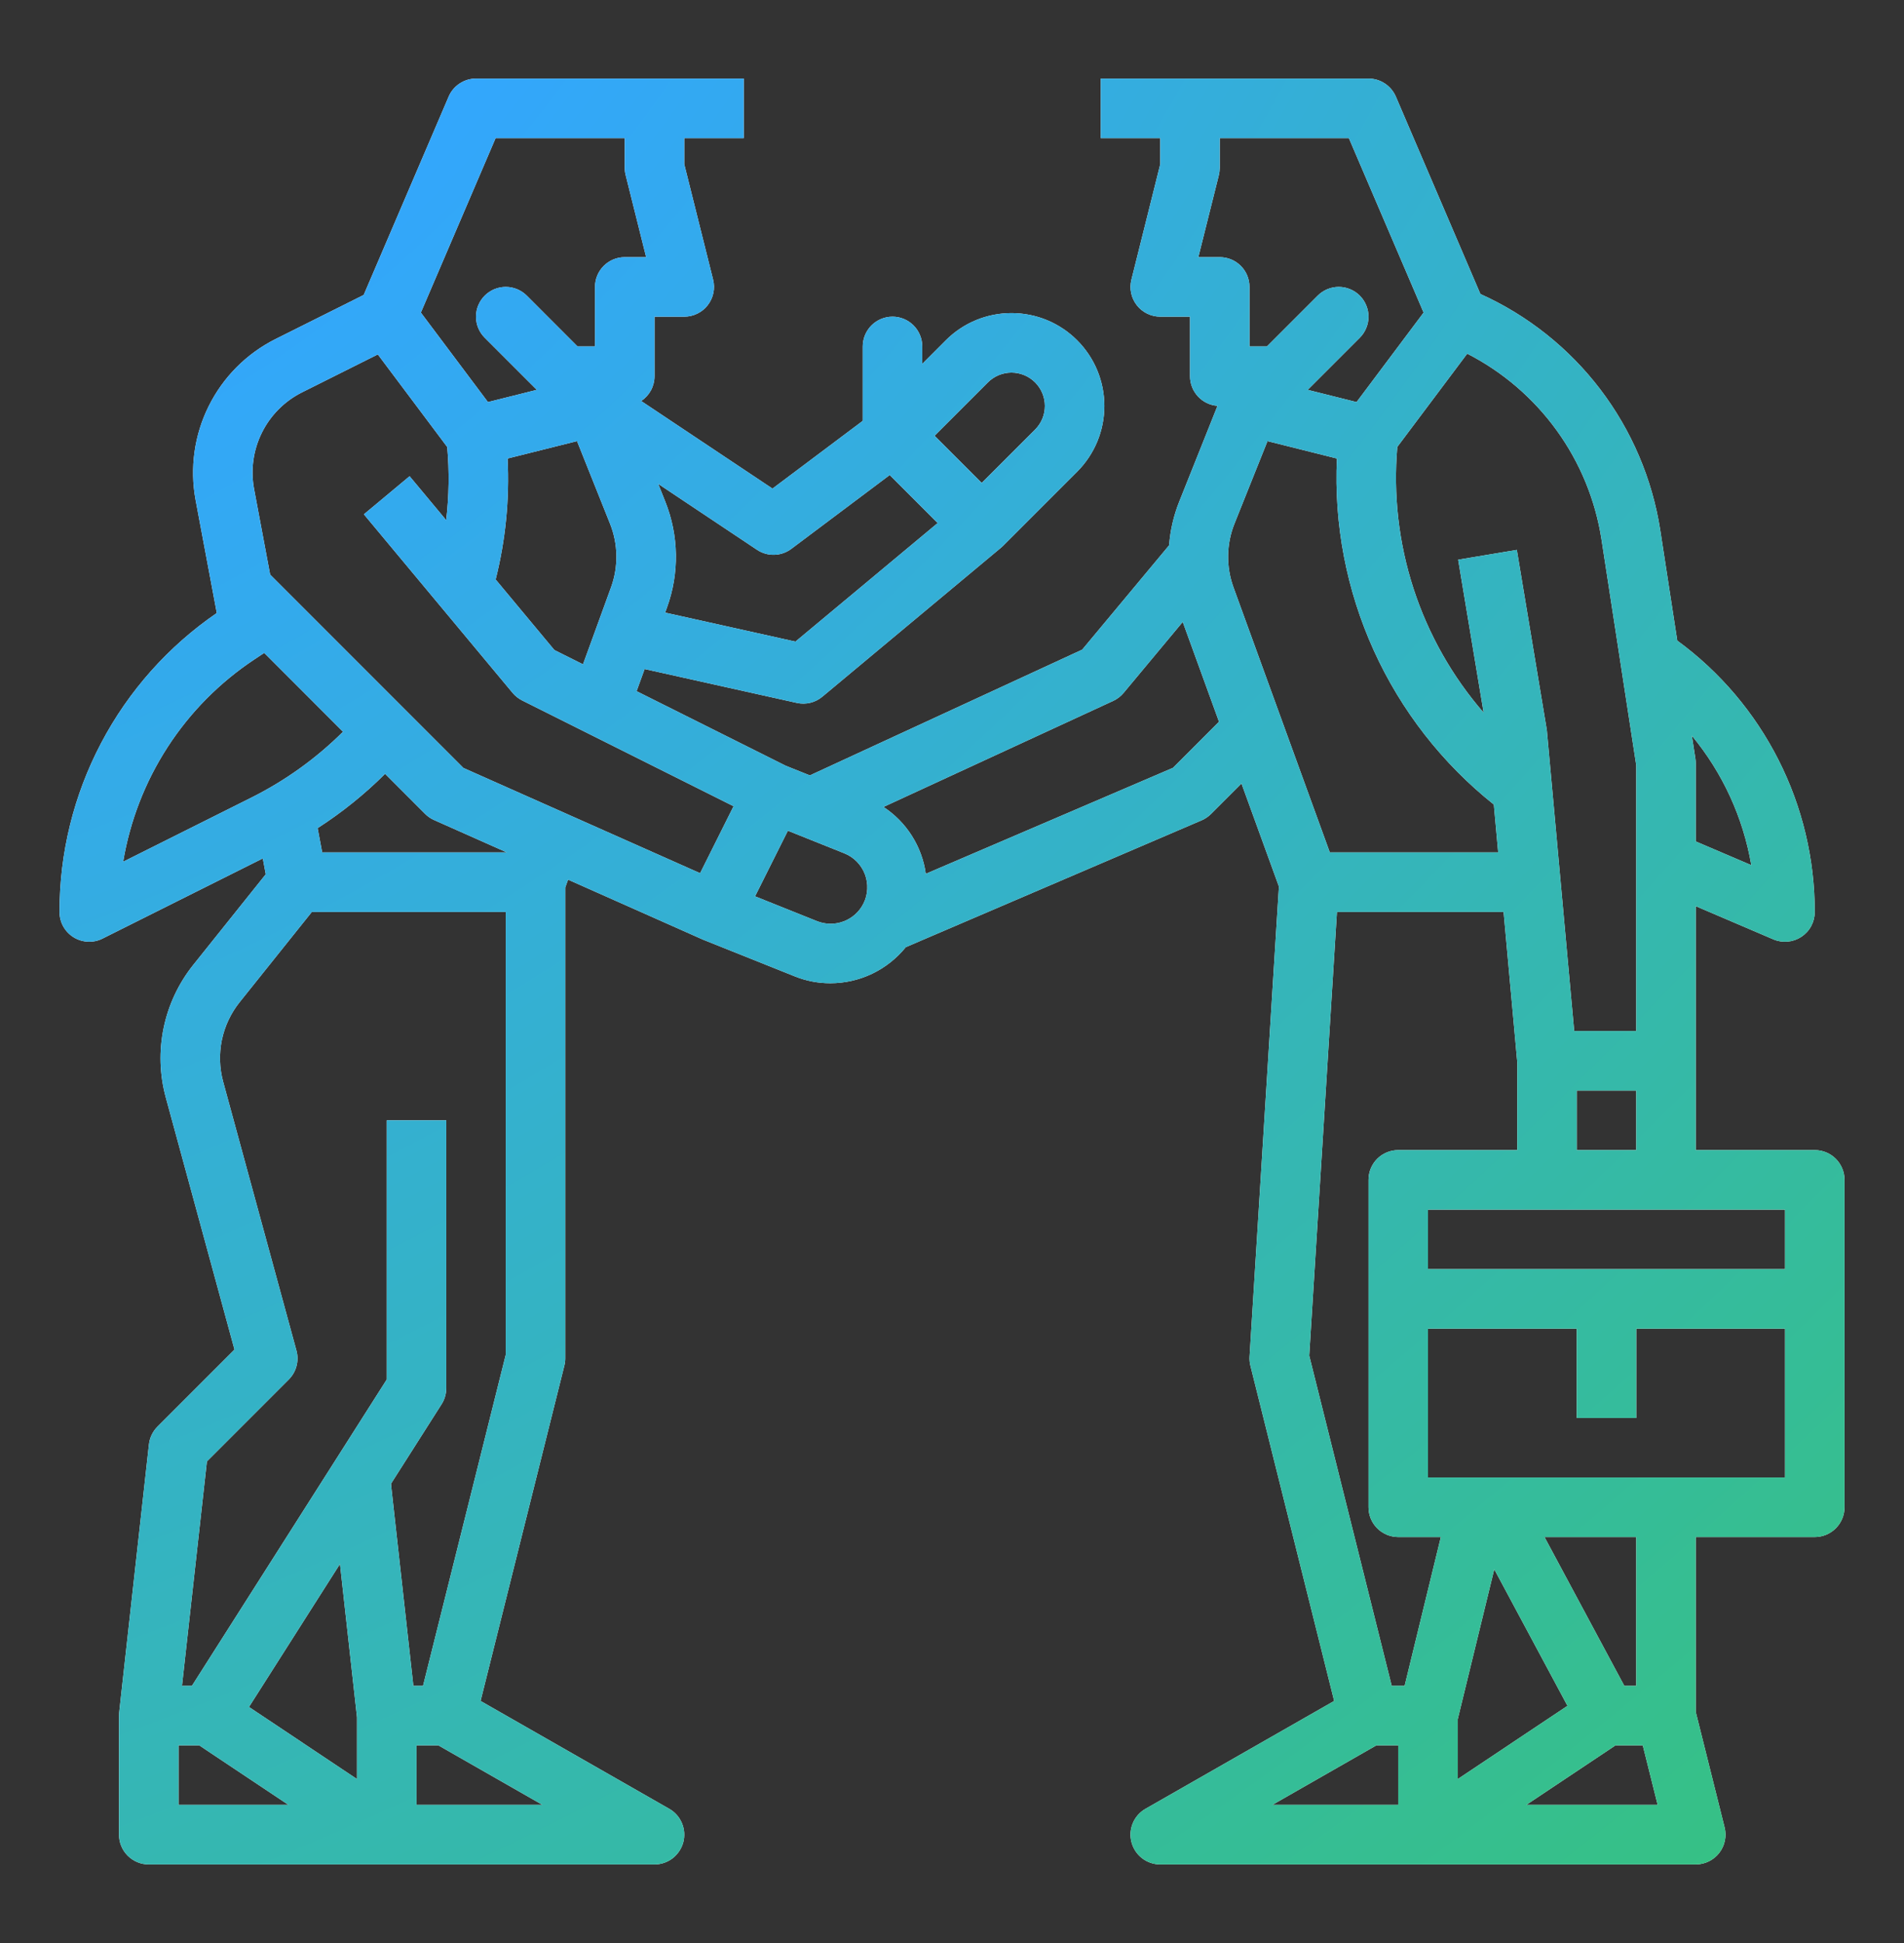 <svg width="50" height="51" viewBox="0 0 50 51" fill="none" xmlns="http://www.w3.org/2000/svg">
<rect x="0" y="0" width="50" height="51" fill="#333333" stroke="none"/>
<path d="M47.656 30.188H44.531V23.785L46.568 24.656C46.687 24.707 46.816 24.727 46.945 24.716C47.074 24.704 47.197 24.661 47.305 24.59C47.413 24.518 47.502 24.422 47.563 24.308C47.624 24.194 47.656 24.067 47.656 23.938C47.657 22.55 47.331 21.182 46.703 19.944C46.076 18.706 45.166 17.634 44.046 16.815L43.599 13.914C43.389 12.57 42.847 11.3 42.023 10.218C41.198 9.136 40.117 8.276 38.876 7.717L36.656 2.536C36.595 2.395 36.495 2.276 36.368 2.192C36.24 2.107 36.09 2.062 35.938 2.062H28.906V3.625H30.469V4.31L29.711 7.342C29.682 7.457 29.68 7.577 29.704 7.693C29.729 7.809 29.78 7.918 29.853 8.012C29.926 8.106 30.02 8.181 30.126 8.233C30.233 8.285 30.35 8.312 30.469 8.312H31.25V9.875C31.25 10.072 31.325 10.261 31.459 10.406C31.592 10.55 31.776 10.639 31.972 10.653L30.968 13.165C30.821 13.532 30.731 13.92 30.701 14.314L28.419 17.052L21.267 20.353L20.633 20.099L16.717 18.142L16.928 17.561L20.924 18.45C21.041 18.476 21.162 18.475 21.278 18.447C21.394 18.419 21.502 18.364 21.594 18.288L26.281 14.381C26.3 14.366 26.317 14.35 26.334 14.334L28.287 12.381C28.513 12.154 28.693 11.885 28.816 11.589C28.938 11.294 29.001 10.976 29.001 10.656C29.001 10.336 28.938 10.019 28.816 9.723C28.693 9.427 28.513 9.158 28.287 8.932C28.06 8.705 27.792 8.526 27.496 8.403C27.2 8.281 26.883 8.218 26.562 8.218C26.242 8.218 25.925 8.281 25.629 8.403C25.333 8.526 25.065 8.705 24.838 8.932L24.219 9.551V9.094C24.219 8.887 24.136 8.688 23.99 8.541C23.843 8.395 23.645 8.312 23.438 8.312C23.23 8.312 23.032 8.395 22.885 8.541C22.739 8.688 22.656 8.887 22.656 9.094V11.047L20.286 12.825L16.838 10.526C16.945 10.455 17.034 10.358 17.095 10.245C17.156 10.131 17.188 10.004 17.188 9.875V8.312H17.969C18.087 8.312 18.205 8.285 18.311 8.233C18.418 8.181 18.512 8.106 18.584 8.012C18.658 7.918 18.708 7.809 18.733 7.693C18.758 7.577 18.755 7.457 18.727 7.342L17.969 4.31V3.625H19.531V2.062H12.5C12.347 2.062 12.198 2.107 12.07 2.192C11.942 2.276 11.842 2.395 11.782 2.536L9.551 7.742L7.228 8.903C6.47 9.285 5.857 9.902 5.48 10.662C5.102 11.421 4.982 12.283 5.135 13.117L5.693 16.091C4.418 16.965 3.376 18.136 2.656 19.503C1.936 20.87 1.561 22.392 1.563 23.938C1.563 24.071 1.597 24.202 1.661 24.318C1.726 24.434 1.82 24.532 1.933 24.602C2.046 24.672 2.176 24.712 2.309 24.718C2.442 24.724 2.574 24.696 2.693 24.636L6.901 22.532L6.979 22.948L5.07 25.333C4.687 25.814 4.422 26.379 4.297 26.982C4.172 27.584 4.191 28.207 4.352 28.801L6.158 35.424L4.135 37.447C4.01 37.573 3.931 37.737 3.911 37.914L3.13 44.945C3.127 44.974 3.125 45.002 3.125 45.031H3.125V48.156C3.125 48.363 3.207 48.562 3.354 48.709C3.5 48.855 3.699 48.938 3.906 48.938H17.188C17.36 48.938 17.527 48.881 17.664 48.776C17.8 48.67 17.898 48.523 17.943 48.357C17.987 48.19 17.975 48.014 17.908 47.855C17.842 47.696 17.725 47.563 17.575 47.478L12.62 44.647L14.82 35.846C14.836 35.784 14.844 35.72 14.844 35.656V23.294L14.918 23.089L18.433 24.651C18.437 24.654 18.442 24.655 18.447 24.657C18.451 24.659 18.455 24.661 18.46 24.663L20.879 25.631C21.173 25.748 21.487 25.809 21.804 25.808C22.184 25.808 22.56 25.723 22.903 25.559C23.245 25.395 23.547 25.157 23.787 24.861L31.558 21.531C31.649 21.491 31.732 21.435 31.802 21.365L32.602 20.566L33.585 23.27L32.814 35.608C32.809 35.688 32.816 35.768 32.836 35.846L35.036 44.647L30.081 47.478C29.932 47.563 29.814 47.696 29.748 47.855C29.681 48.014 29.669 48.19 29.714 48.357C29.758 48.523 29.856 48.67 29.992 48.776C30.129 48.881 30.297 48.938 30.469 48.938H44.531C44.65 48.938 44.767 48.91 44.874 48.858C44.98 48.806 45.074 48.731 45.147 48.637C45.22 48.543 45.271 48.434 45.295 48.318C45.32 48.202 45.318 48.082 45.289 47.967L44.531 44.935V40.344H47.656C47.864 40.344 48.062 40.261 48.209 40.115C48.355 39.968 48.438 39.77 48.438 39.562V30.969C48.438 30.762 48.355 30.563 48.209 30.416C48.062 30.27 47.864 30.188 47.656 30.188ZM41.406 30.188V28.625H42.969V30.188H41.406ZM34.922 22.375L32.392 15.417C32.195 14.875 32.204 14.28 32.418 13.745L33.285 11.579L35.108 12.035C35.028 13.767 35.36 15.493 36.076 17.072C36.792 18.651 37.873 20.038 39.229 21.118L39.343 22.375H34.922ZM45.99 22.709L44.531 22.086V20.031C44.531 19.991 44.528 19.952 44.522 19.912L44.429 19.31C45.238 20.287 45.776 21.459 45.99 22.709ZM42.055 14.152L42.969 20.091V27.062H41.339L40.622 19.179C40.62 19.16 40.618 19.141 40.614 19.122L39.833 14.434L38.292 14.691L38.961 18.707C38.135 17.755 37.509 16.647 37.119 15.449C36.73 14.25 36.586 12.986 36.694 11.73L38.53 9.283C39.46 9.759 40.264 10.448 40.877 11.294C41.49 12.14 41.894 13.12 42.055 14.152L42.055 14.152ZM31.469 6.75L32.008 4.596C32.023 4.534 32.031 4.47 32.031 4.406V3.625H35.422L37.385 8.205L35.624 10.554L34.341 10.233L35.709 8.865C35.781 8.792 35.839 8.706 35.878 8.611C35.917 8.517 35.938 8.415 35.938 8.312C35.938 8.21 35.917 8.108 35.878 8.014C35.839 7.919 35.781 7.833 35.709 7.76C35.636 7.687 35.55 7.63 35.455 7.591C35.361 7.551 35.259 7.531 35.156 7.531C35.054 7.531 34.952 7.551 34.857 7.591C34.763 7.63 34.676 7.687 34.604 7.76L33.27 9.094H32.812V7.531C32.812 7.324 32.73 7.125 32.584 6.979C32.437 6.832 32.239 6.75 32.031 6.75H31.469ZM14.558 17.062L13.016 15.211C13.277 14.174 13.383 13.104 13.33 12.035L15.153 11.579L16.019 13.745C16.233 14.28 16.243 14.875 16.046 15.416L15.31 17.438L14.558 17.062ZM25.943 10.037C26.024 9.956 26.121 9.891 26.227 9.847C26.334 9.803 26.448 9.78 26.562 9.78C26.677 9.78 26.791 9.803 26.898 9.847C27.004 9.891 27.101 9.956 27.182 10.037C27.263 10.118 27.328 10.215 27.372 10.321C27.416 10.427 27.439 10.541 27.439 10.656C27.439 10.771 27.416 10.885 27.372 10.992C27.328 11.098 27.263 11.194 27.182 11.276L25.781 12.676L24.542 11.438L25.943 10.037ZM20.781 14.406L23.364 12.469L24.624 13.729L20.889 16.841L17.467 16.08L17.514 15.95C17.843 15.048 17.827 14.056 17.47 13.165L17.285 12.701L19.879 14.431C20.014 14.521 20.173 14.567 20.334 14.562C20.496 14.558 20.652 14.503 20.781 14.406ZM13.015 3.625H16.406V4.406C16.406 4.47 16.414 4.534 16.43 4.596L16.968 6.75H16.406C16.199 6.75 16 6.832 15.854 6.979C15.707 7.125 15.625 7.324 15.625 7.531V9.094H15.167L13.834 7.76C13.687 7.614 13.489 7.531 13.281 7.531C13.074 7.531 12.875 7.614 12.729 7.76C12.582 7.907 12.5 8.105 12.5 8.312C12.5 8.52 12.582 8.718 12.729 8.865L14.097 10.233L12.814 10.554L11.052 8.205L13.015 3.625ZM7.927 10.301L9.922 9.303L11.744 11.732C11.801 12.371 11.792 13.015 11.717 13.653L10.756 12.5L9.556 13.5L13.462 18.188C13.531 18.27 13.617 18.338 13.713 18.386L19.264 21.162L18.385 22.92L12.169 20.157L7.094 15.082L6.671 12.829C6.579 12.329 6.651 11.812 6.878 11.356C7.104 10.9 7.472 10.53 7.927 10.301ZM3.234 22.619C3.414 21.544 3.812 20.519 4.405 19.605C4.998 18.691 5.773 17.91 6.681 17.308L6.939 17.137L9.008 19.207C8.304 19.907 7.492 20.49 6.604 20.934L3.234 22.619ZM4.688 47.375V45.812H5.232L7.576 47.375H4.688ZM8.928 41.051L9.375 45.075V46.697L6.538 44.805L8.928 41.051ZM10.938 47.375V45.812H11.511L14.246 47.375H10.938ZM11.109 44.25H10.855L10.277 39.045C10.273 39.011 10.271 38.977 10.269 38.943L11.597 36.857C11.676 36.732 11.719 36.586 11.719 36.438V29.406H10.156V36.21L5.04 44.25H4.779L5.434 38.359L7.584 36.209C7.681 36.111 7.751 35.99 7.786 35.857C7.822 35.724 7.821 35.584 7.785 35.451L5.859 28.39C5.763 28.034 5.752 27.66 5.826 27.298C5.901 26.937 6.06 26.598 6.29 26.309L8.188 23.938H13.281V35.56L11.109 44.25ZM8.461 22.375L8.341 21.737C8.98 21.326 9.574 20.848 10.113 20.311L11.166 21.365C11.234 21.433 11.314 21.488 11.402 21.526L13.311 22.375H8.461ZM22.674 23.718C22.566 23.932 22.381 24.099 22.156 24.184C21.932 24.27 21.683 24.268 21.459 24.18L19.828 23.527L20.69 21.805L22.172 22.398C22.296 22.447 22.407 22.521 22.5 22.616C22.593 22.711 22.666 22.824 22.713 22.948C22.76 23.072 22.781 23.204 22.774 23.337C22.768 23.47 22.734 23.599 22.674 23.718L22.674 23.718ZM30.804 20.154L24.312 22.936C24.263 22.581 24.138 22.241 23.946 21.938C23.755 21.636 23.5 21.377 23.2 21.181L29.234 18.397C29.339 18.348 29.432 18.277 29.506 18.188L31.059 16.324L32.012 18.945L30.804 20.154ZM35.109 23.938H39.485L39.844 27.879V30.188H36.719C36.512 30.188 36.313 30.27 36.166 30.416C36.02 30.563 35.938 30.762 35.938 30.969V39.562C35.938 39.77 36.02 39.968 36.166 40.115C36.313 40.261 36.512 40.344 36.719 40.344H37.837L36.886 44.25H36.547L34.381 35.584L35.109 23.938ZM38.281 45.125L39.24 41.19L41.163 44.775L38.281 46.697V45.125ZM33.411 47.375L36.145 45.812H36.719V47.375H33.411ZM40.08 47.375L42.424 45.812H43.14L43.531 47.375H40.08ZM42.969 44.25H42.655L40.559 40.344H42.969V44.25ZM46.875 38.781H37.5V34.875H41.406V37.219H42.969V34.875H46.875V38.781ZM46.875 33.312H37.5V31.75H46.875V33.312Z" fill="white"/>
<path d="M47.656 30.188H44.531V23.785L46.568 24.656C46.687 24.707 46.816 24.727 46.945 24.716C47.074 24.704 47.197 24.661 47.305 24.59C47.413 24.518 47.502 24.422 47.563 24.308C47.624 24.194 47.656 24.067 47.656 23.938C47.657 22.55 47.331 21.182 46.703 19.944C46.076 18.706 45.166 17.634 44.046 16.815L43.599 13.914C43.389 12.57 42.847 11.3 42.023 10.218C41.198 9.136 40.117 8.276 38.876 7.717L36.656 2.536C36.595 2.395 36.495 2.276 36.368 2.192C36.24 2.107 36.09 2.062 35.938 2.062H28.906V3.625H30.469V4.31L29.711 7.342C29.682 7.457 29.68 7.577 29.704 7.693C29.729 7.809 29.78 7.918 29.853 8.012C29.926 8.106 30.02 8.181 30.126 8.233C30.233 8.285 30.35 8.312 30.469 8.312H31.25V9.875C31.25 10.072 31.325 10.261 31.459 10.406C31.592 10.55 31.776 10.639 31.972 10.653L30.968 13.165C30.821 13.532 30.731 13.92 30.701 14.314L28.419 17.052L21.267 20.353L20.633 20.099L16.717 18.142L16.928 17.561L20.924 18.45C21.041 18.476 21.162 18.475 21.278 18.447C21.394 18.419 21.502 18.364 21.594 18.288L26.281 14.381C26.3 14.366 26.317 14.35 26.334 14.334L28.287 12.381C28.513 12.154 28.693 11.885 28.816 11.589C28.938 11.294 29.001 10.976 29.001 10.656C29.001 10.336 28.938 10.019 28.816 9.723C28.693 9.427 28.513 9.158 28.287 8.932C28.06 8.705 27.792 8.526 27.496 8.403C27.2 8.281 26.883 8.218 26.562 8.218C26.242 8.218 25.925 8.281 25.629 8.403C25.333 8.526 25.065 8.705 24.838 8.932L24.219 9.551V9.094C24.219 8.887 24.136 8.688 23.99 8.541C23.843 8.395 23.645 8.312 23.438 8.312C23.23 8.312 23.032 8.395 22.885 8.541C22.739 8.688 22.656 8.887 22.656 9.094V11.047L20.286 12.825L16.838 10.526C16.945 10.455 17.034 10.358 17.095 10.245C17.156 10.131 17.188 10.004 17.188 9.875V8.312H17.969C18.087 8.312 18.205 8.285 18.311 8.233C18.418 8.181 18.512 8.106 18.584 8.012C18.658 7.918 18.708 7.809 18.733 7.693C18.758 7.577 18.755 7.457 18.727 7.342L17.969 4.31V3.625H19.531V2.062H12.5C12.347 2.062 12.198 2.107 12.07 2.192C11.942 2.276 11.842 2.395 11.782 2.536L9.551 7.742L7.228 8.903C6.47 9.285 5.857 9.902 5.48 10.662C5.102 11.421 4.982 12.283 5.135 13.117L5.693 16.091C4.418 16.965 3.376 18.136 2.656 19.503C1.936 20.87 1.561 22.392 1.563 23.938C1.563 24.071 1.597 24.202 1.661 24.318C1.726 24.434 1.82 24.532 1.933 24.602C2.046 24.672 2.176 24.712 2.309 24.718C2.442 24.724 2.574 24.696 2.693 24.636L6.901 22.532L6.979 22.948L5.07 25.333C4.687 25.814 4.422 26.379 4.297 26.982C4.172 27.584 4.191 28.207 4.352 28.801L6.158 35.424L4.135 37.447C4.01 37.573 3.931 37.737 3.911 37.914L3.13 44.945C3.127 44.974 3.125 45.002 3.125 45.031H3.125V48.156C3.125 48.363 3.207 48.562 3.354 48.709C3.5 48.855 3.699 48.938 3.906 48.938H17.188C17.36 48.938 17.527 48.881 17.664 48.776C17.8 48.67 17.898 48.523 17.943 48.357C17.987 48.19 17.975 48.014 17.908 47.855C17.842 47.696 17.725 47.563 17.575 47.478L12.62 44.647L14.82 35.846C14.836 35.784 14.844 35.72 14.844 35.656V23.294L14.918 23.089L18.433 24.651C18.437 24.654 18.442 24.655 18.447 24.657C18.451 24.659 18.455 24.661 18.46 24.663L20.879 25.631C21.173 25.748 21.487 25.809 21.804 25.808C22.184 25.808 22.56 25.723 22.903 25.559C23.245 25.395 23.547 25.157 23.787 24.861L31.558 21.531C31.649 21.491 31.732 21.435 31.802 21.365L32.602 20.566L33.585 23.27L32.814 35.608C32.809 35.688 32.816 35.768 32.836 35.846L35.036 44.647L30.081 47.478C29.932 47.563 29.814 47.696 29.748 47.855C29.681 48.014 29.669 48.19 29.714 48.357C29.758 48.523 29.856 48.67 29.992 48.776C30.129 48.881 30.297 48.938 30.469 48.938H44.531C44.65 48.938 44.767 48.91 44.874 48.858C44.98 48.806 45.074 48.731 45.147 48.637C45.22 48.543 45.271 48.434 45.295 48.318C45.32 48.202 45.318 48.082 45.289 47.967L44.531 44.935V40.344H47.656C47.864 40.344 48.062 40.261 48.209 40.115C48.355 39.968 48.438 39.77 48.438 39.562V30.969C48.438 30.762 48.355 30.563 48.209 30.416C48.062 30.27 47.864 30.188 47.656 30.188ZM41.406 30.188V28.625H42.969V30.188H41.406ZM34.922 22.375L32.392 15.417C32.195 14.875 32.204 14.28 32.418 13.745L33.285 11.579L35.108 12.035C35.028 13.767 35.36 15.493 36.076 17.072C36.792 18.651 37.873 20.038 39.229 21.118L39.343 22.375H34.922ZM45.99 22.709L44.531 22.086V20.031C44.531 19.991 44.528 19.952 44.522 19.912L44.429 19.31C45.238 20.287 45.776 21.459 45.99 22.709ZM42.055 14.152L42.969 20.091V27.062H41.339L40.622 19.179C40.62 19.16 40.618 19.141 40.614 19.122L39.833 14.434L38.292 14.691L38.961 18.707C38.135 17.755 37.509 16.647 37.119 15.449C36.73 14.25 36.586 12.986 36.694 11.73L38.53 9.283C39.46 9.759 40.264 10.448 40.877 11.294C41.49 12.14 41.894 13.12 42.055 14.152L42.055 14.152ZM31.469 6.75L32.008 4.596C32.023 4.534 32.031 4.47 32.031 4.406V3.625H35.422L37.385 8.205L35.624 10.554L34.341 10.233L35.709 8.865C35.781 8.792 35.839 8.706 35.878 8.611C35.917 8.517 35.938 8.415 35.938 8.312C35.938 8.21 35.917 8.108 35.878 8.014C35.839 7.919 35.781 7.833 35.709 7.76C35.636 7.687 35.55 7.63 35.455 7.591C35.361 7.551 35.259 7.531 35.156 7.531C35.054 7.531 34.952 7.551 34.857 7.591C34.763 7.63 34.676 7.687 34.604 7.76L33.27 9.094H32.812V7.531C32.812 7.324 32.73 7.125 32.584 6.979C32.437 6.832 32.239 6.75 32.031 6.75H31.469ZM14.558 17.062L13.016 15.211C13.277 14.174 13.383 13.104 13.33 12.035L15.153 11.579L16.019 13.745C16.233 14.28 16.243 14.875 16.046 15.416L15.31 17.438L14.558 17.062ZM25.943 10.037C26.024 9.956 26.121 9.891 26.227 9.847C26.334 9.803 26.448 9.78 26.562 9.78C26.677 9.78 26.791 9.803 26.898 9.847C27.004 9.891 27.101 9.956 27.182 10.037C27.263 10.118 27.328 10.215 27.372 10.321C27.416 10.427 27.439 10.541 27.439 10.656C27.439 10.771 27.416 10.885 27.372 10.992C27.328 11.098 27.263 11.194 27.182 11.276L25.781 12.676L24.542 11.438L25.943 10.037ZM20.781 14.406L23.364 12.469L24.624 13.729L20.889 16.841L17.467 16.08L17.514 15.95C17.843 15.048 17.827 14.056 17.47 13.165L17.285 12.701L19.879 14.431C20.014 14.521 20.173 14.567 20.334 14.562C20.496 14.558 20.652 14.503 20.781 14.406ZM13.015 3.625H16.406V4.406C16.406 4.47 16.414 4.534 16.43 4.596L16.968 6.75H16.406C16.199 6.75 16 6.832 15.854 6.979C15.707 7.125 15.625 7.324 15.625 7.531V9.094H15.167L13.834 7.76C13.687 7.614 13.489 7.531 13.281 7.531C13.074 7.531 12.875 7.614 12.729 7.76C12.582 7.907 12.5 8.105 12.5 8.312C12.5 8.52 12.582 8.718 12.729 8.865L14.097 10.233L12.814 10.554L11.052 8.205L13.015 3.625ZM7.927 10.301L9.922 9.303L11.744 11.732C11.801 12.371 11.792 13.015 11.717 13.653L10.756 12.5L9.556 13.5L13.462 18.188C13.531 18.27 13.617 18.338 13.713 18.386L19.264 21.162L18.385 22.92L12.169 20.157L7.094 15.082L6.671 12.829C6.579 12.329 6.651 11.812 6.878 11.356C7.104 10.9 7.472 10.53 7.927 10.301ZM3.234 22.619C3.414 21.544 3.812 20.519 4.405 19.605C4.998 18.691 5.773 17.91 6.681 17.308L6.939 17.137L9.008 19.207C8.304 19.907 7.492 20.49 6.604 20.934L3.234 22.619ZM4.688 47.375V45.812H5.232L7.576 47.375H4.688ZM8.928 41.051L9.375 45.075V46.697L6.538 44.805L8.928 41.051ZM10.938 47.375V45.812H11.511L14.246 47.375H10.938ZM11.109 44.25H10.855L10.277 39.045C10.273 39.011 10.271 38.977 10.269 38.943L11.597 36.857C11.676 36.732 11.719 36.586 11.719 36.438V29.406H10.156V36.21L5.04 44.25H4.779L5.434 38.359L7.584 36.209C7.681 36.111 7.751 35.99 7.786 35.857C7.822 35.724 7.821 35.584 7.785 35.451L5.859 28.39C5.763 28.034 5.752 27.66 5.826 27.298C5.901 26.937 6.06 26.598 6.29 26.309L8.188 23.938H13.281V35.56L11.109 44.25ZM8.461 22.375L8.341 21.737C8.98 21.326 9.574 20.848 10.113 20.311L11.166 21.365C11.234 21.433 11.314 21.488 11.402 21.526L13.311 22.375H8.461ZM22.674 23.718C22.566 23.932 22.381 24.099 22.156 24.184C21.932 24.27 21.683 24.268 21.459 24.18L19.828 23.527L20.69 21.805L22.172 22.398C22.296 22.447 22.407 22.521 22.5 22.616C22.593 22.711 22.666 22.824 22.713 22.948C22.76 23.072 22.781 23.204 22.774 23.337C22.768 23.47 22.734 23.599 22.674 23.718L22.674 23.718ZM30.804 20.154L24.312 22.936C24.263 22.581 24.138 22.241 23.946 21.938C23.755 21.636 23.5 21.377 23.2 21.181L29.234 18.397C29.339 18.348 29.432 18.277 29.506 18.188L31.059 16.324L32.012 18.945L30.804 20.154ZM35.109 23.938H39.485L39.844 27.879V30.188H36.719C36.512 30.188 36.313 30.27 36.166 30.416C36.02 30.563 35.938 30.762 35.938 30.969V39.562C35.938 39.77 36.02 39.968 36.166 40.115C36.313 40.261 36.512 40.344 36.719 40.344H37.837L36.886 44.25H36.547L34.381 35.584L35.109 23.938ZM38.281 45.125L39.24 41.19L41.163 44.775L38.281 46.697V45.125ZM33.411 47.375L36.145 45.812H36.719V47.375H33.411ZM40.08 47.375L42.424 45.812H43.14L43.531 47.375H40.08ZM42.969 44.25H42.655L40.559 40.344H42.969V44.25ZM46.875 38.781H37.5V34.875H41.406V37.219H42.969V34.875H46.875V38.781ZM46.875 33.312H37.5V31.75H46.875V33.312Z" fill="url(#paint0_radial_1110_289)"/>
<defs>
<radialGradient id="paint0_radial_1110_289" cx="0" cy="0" r="1" gradientUnits="userSpaceOnUse" gradientTransform="translate(-0.694 -4.376) rotate(52.654) scale(80.993 116.783)">
<stop offset="0.151" stop-color="#33A6FF"/>
<stop offset="0.907" stop-color="#36C27F"/>
</radialGradient>
</defs>
</svg>
